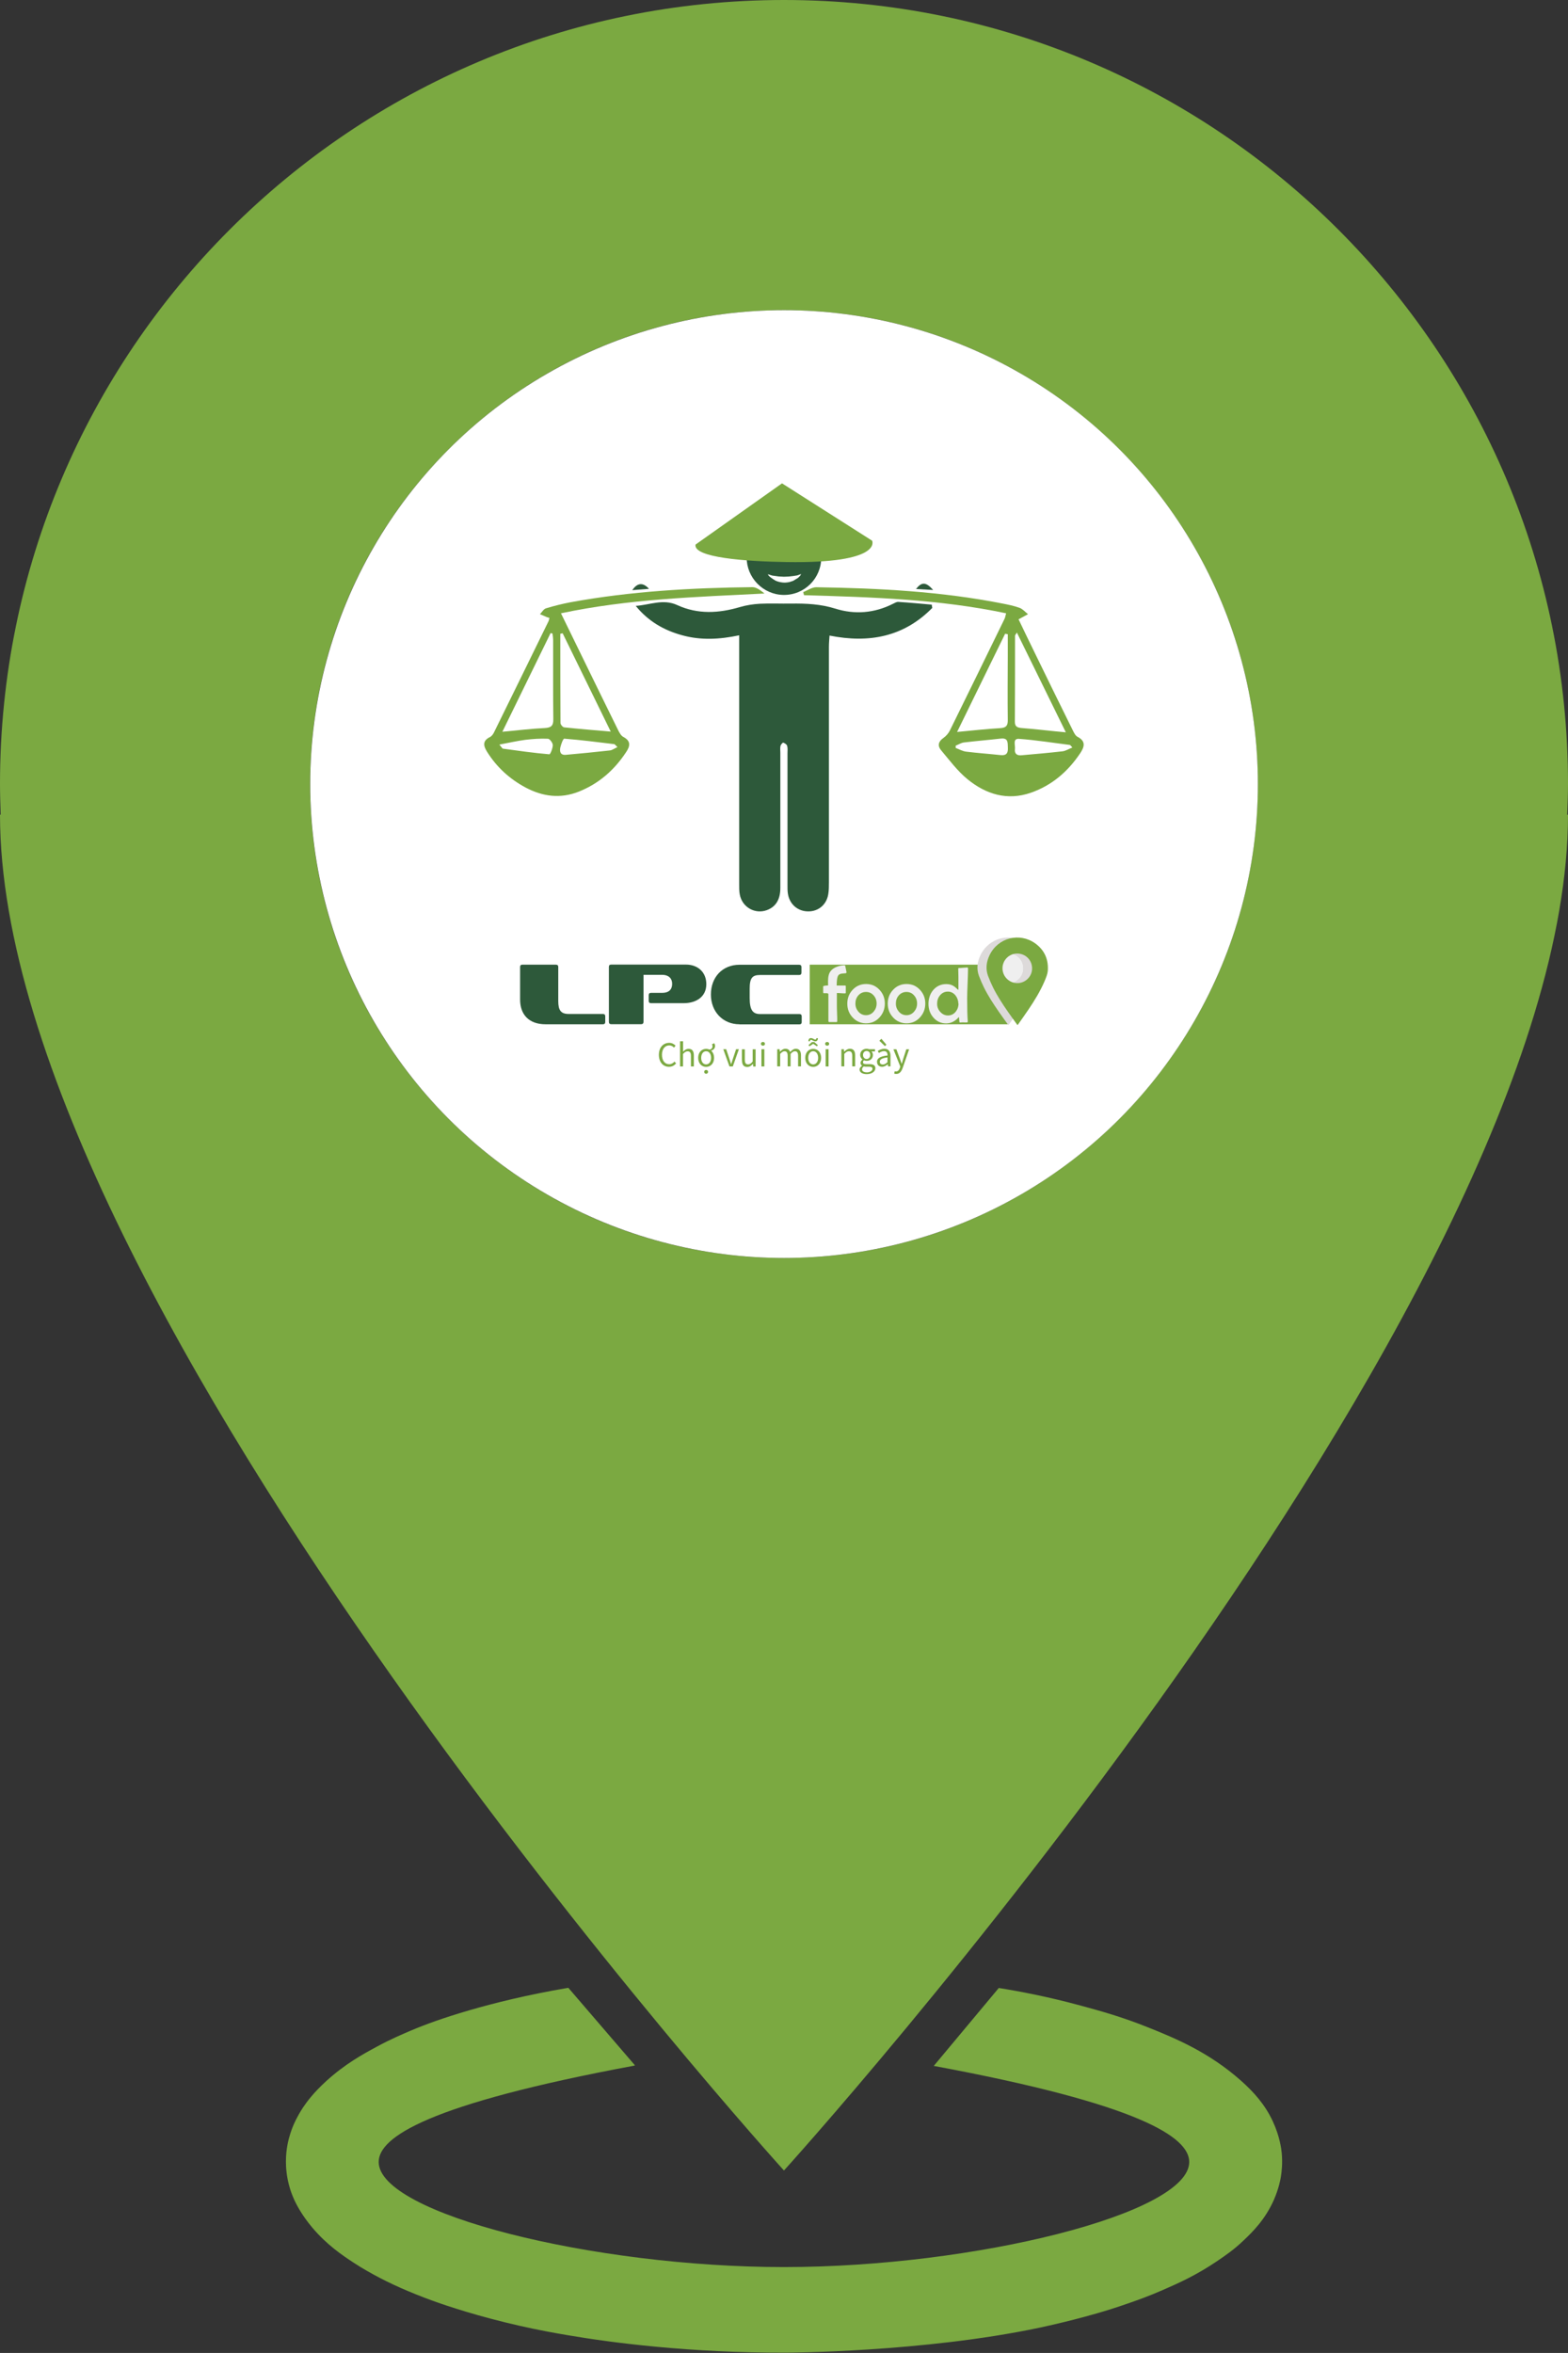 <?xml version="1.0" encoding="UTF-8"?><svg xmlns="http://www.w3.org/2000/svg" xmlns:xlink="http://www.w3.org/1999/xlink" viewBox="0 0 177.51 266.33"><rect x="0" y="0" width="177.51" height="266.33" fill="#333333" stroke="none"/><defs><style>.e{fill:#dddada;}.f{fill:#2d593a;}.g{fill:#fff;}.h{fill:#7ba941;}.i{clip-path:url(#d);}.j{fill:none;}.k,.l{fill:#efefef;}.l{fill-rule:evenodd;}</style><clipPath id="d"><path class="j" d="M90.65,65l-.38,.13-.44,.07-.53,.06-.54,.02-.58-.03-.73-.1-.5-.15c.05,.22,.57,.53,.86,.72,.31,.13,.55,.17,.87,.22,.32,.03,.72-.06,.72-.06l.4-.13,.55-.34,.29-.28,.11-.17-.08,.04Z"/></clipPath></defs><g id="a"/><g id="b"><g id="c"><path class="h" d="M177.51,88.75C177.51,39.74,137.77,0,88.76,0,39.74,0,0,39.74,0,88.75c0,1.16,.04,2.31,.08,3.46H0C0,147.79,88.75,245.68,88.75,245.68c0,0,88.76-97.88,88.76-153.46h-.09c.04-1.15,.09-2.3,.09-3.46Zm-88.76,53.64c-29.62,0-53.64-24.01-53.64-53.64s24.02-53.64,53.64-53.64,53.64,24.02,53.64,53.64-24.02,53.64-53.64,53.64Z"/><circle class="g" cx="88.76" cy="88.75" r="53.64"/><path class="h" d="M71.86,233.8c-23.49,4.37-28.97,8.12-28.99,10.9-.04,5.87,24.33,11.91,45.88,11.91,21.56,0,45.92-6.05,45.88-11.91-.02-2.77-5.49-6.51-28.92-10.86,2.45-2.94,4.9-5.88,7.36-8.82,2.36,.38,5.55,.98,9.26,1.99,2.24,.61,4.63,1.26,7.64,2.47,3.08,1.23,6.88,2.8,10.53,6.04,1.45,1.29,2.71,2.7,3.59,4.59,.81,1.74,.97,3.18,1.01,3.58,.11,1.15,0,2.09-.09,2.68-.05,.32-.24,1.36-.8,2.64-.99,2.24-2.43,3.64-3.43,4.59-1.08,1.03-2,1.66-2.94,2.3-2.38,1.62-4.42,2.53-6.14,3.28-1.68,.74-2.98,1.19-4.04,1.56-2.63,.92-4.72,1.46-6.06,1.81,0,0-1.9,.49-3.86,.91-13.27,2.81-28.81,2.84-28.81,2.84-5.3,.01-10.18-.25-14.63-.67-4.15-.39-7.15-.85-8.06-.99-2.47-.39-6.05-.96-10.62-2.17-4.12-1.09-6.87-2.12-7.66-2.43-2.5-.96-4.48-1.89-6.36-2.97-.43-.24-.93-.54-1.59-.97-1.27-.84-2.99-1.99-4.65-3.95-1.27-1.51-1.84-2.72-2.02-3.09-.31-.68-.48-1.22-.53-1.4-.38-1.26-.44-2.34-.44-3,0-.74,.08-1.36,.16-1.81,.05-.3,.21-1.11,.61-2.11,.13-.33,.47-1.12,1.13-2.14,.47-.71,1.23-1.73,2.65-3.03,2.12-1.93,4.11-3.03,5.73-3.9,1.6-.87,2.87-1.4,3.82-1.81,1.63-.69,3.65-1.44,6.71-2.33,2.69-.78,6.45-1.73,11.16-2.53,2.51,2.92,5.01,5.84,7.52,8.75Z"/><g><g><path class="h" d="M74.59,119.4c0-.85,.5-1.36,1.17-1.36,.32,0,.57,.16,.72,.32l-.18,.22c-.14-.15-.31-.25-.53-.25-.5,0-.83,.41-.83,1.06s.32,1.07,.81,1.07c.25,0,.44-.11,.61-.3l.18,.21c-.21,.24-.46,.38-.81,.38-.65,0-1.14-.51-1.14-1.36Z"/><path class="h" d="M77,117.86h.33v1.18c.17-.18,.37-.32,.63-.32,.41,0,.59,.26,.59,.76v1.23h-.33v-1.19c0-.36-.11-.52-.37-.52-.2,0-.34,.1-.53,.3v1.41h-.33v-2.85Z"/><path class="h" d="M79.04,119.74c0-.65,.42-1.02,.9-1.02s.9,.37,.9,1.02-.42,1.02-.9,1.02-.9-.37-.9-1.02Zm1.46,0c0-.45-.23-.75-.56-.75s-.56,.3-.56,.75,.23,.74,.56,.74,.56-.3,.56-.74Zm-.78,1.58c0-.12,.09-.21,.22-.21s.22,.09,.22,.21-.09,.22-.22,.22-.22-.09-.22-.22Zm.58-2.51c.23-.04,.36-.16,.36-.39,0-.07-.02-.15-.06-.22l.26-.12c.05,.08,.09,.2,.09,.31,0,.32-.22,.47-.46,.54l-.19-.13Z"/><path class="h" d="M81.87,118.76h.34l.37,1.11c.06,.19,.12,.39,.18,.57h.02c.06-.19,.12-.38,.18-.57l.37-1.11h.32l-.69,1.95h-.38l-.7-1.95Z"/><path class="h" d="M83.99,120v-1.23h.33v1.19c0,.36,.11,.52,.37,.52,.2,0,.34-.1,.52-.33v-1.38h.33v1.95h-.27l-.03-.3h-.01c-.18,.21-.37,.35-.64,.35-.41,0-.59-.26-.59-.76Z"/><path class="h" d="M86.14,118.15c0-.13,.1-.21,.23-.21s.23,.08,.23,.21-.1,.21-.23,.21-.23-.09-.23-.21Zm.06,.61h.33v1.95h-.33v-1.95Z"/><path class="h" d="M87.99,118.76h.27l.03,.28h.01c.17-.18,.37-.33,.61-.33,.3,0,.46,.14,.54,.37,.2-.22,.41-.37,.64-.37,.4,0,.59,.26,.59,.76v1.23h-.33v-1.19c0-.36-.11-.52-.36-.52-.15,0-.31,.1-.49,.3v1.41h-.33v-1.19c0-.36-.11-.52-.36-.52-.15,0-.31,.1-.49,.3v1.41h-.33v-1.95Z"/><path class="h" d="M91.16,119.74c0-.65,.42-1.02,.9-1.02s.9,.37,.9,1.02-.42,1.02-.9,1.02-.9-.37-.9-1.02Zm1.46,0c0-.45-.23-.75-.56-.75s-.56,.3-.56,.75,.23,.74,.56,.74,.56-.3,.56-.74Zm-.82-2.24c.23,0,.35,.17,.5,.17,.08,0,.11-.06,.13-.17l.17,.02c-.02,.21-.1,.35-.29,.35-.23,0-.35-.17-.5-.17-.08,0-.11,.06-.13,.17l-.17-.02c.02-.21,.1-.35,.29-.35Zm-.28,.8l.4-.35h.27l.4,.35-.11,.13-.41-.27h-.02l-.41,.27-.11-.13Z"/><path class="h" d="M93.41,118.15c0-.13,.1-.21,.23-.21s.23,.08,.23,.21-.1,.21-.23,.21-.23-.09-.23-.21Zm.06,.61h.33v1.95h-.33v-1.95Z"/><path class="h" d="M95.26,118.76h.27l.03,.28h.01c.19-.18,.39-.33,.65-.33,.41,0,.59,.26,.59,.76v1.23h-.33v-1.19c0-.36-.11-.52-.37-.52-.2,0-.34,.1-.53,.3v1.41h-.33v-1.95Z"/><path class="h" d="M97.3,121.08c0-.17,.11-.32,.29-.44v-.02c-.1-.06-.17-.17-.17-.32,0-.16,.11-.29,.21-.36v-.02c-.13-.1-.25-.29-.25-.52,0-.43,.34-.69,.73-.69,.11,0,.2,.02,.27,.05h.68v.25h-.4c.09,.09,.16,.23,.16,.4,0,.42-.31,.67-.71,.67-.09,0-.2-.02-.29-.07-.07,.06-.12,.12-.12,.23,0,.12,.08,.21,.34,.21h.38c.45,0,.68,.14,.68,.46,0,.36-.38,.67-.98,.67-.48,0-.81-.19-.81-.52Zm1.47-.1c0-.18-.14-.24-.39-.24h-.34c-.07,0-.17,0-.25-.03-.14,.1-.2,.21-.2,.33,0,.21,.21,.34,.56,.34s.62-.19,.62-.4Zm-.25-1.57c0-.28-.18-.45-.41-.45s-.41,.17-.41,.45,.19,.46,.41,.46,.41-.18,.41-.46Z"/><path class="h" d="M99.28,120.2c0-.42,.37-.64,1.2-.73,0-.25-.08-.49-.4-.49-.23,0-.43,.11-.58,.21l-.13-.23c.18-.12,.45-.25,.76-.25,.47,0,.68,.32,.68,.8v1.19h-.27l-.03-.23h-.01c-.19,.15-.4,.28-.64,.28-.33,0-.57-.2-.57-.55Zm.27-2.4l.23-.22,.57,.67-.17,.16-.63-.61Zm.92,2.43v-.54c-.65,.08-.87,.24-.87,.49,0,.22,.15,.31,.34,.31s.34-.09,.53-.26Z"/><path class="h" d="M101.23,121.51l.06-.26s.1,.03,.15,.03c.22,0,.36-.18,.44-.42l.04-.14-.78-1.95h.34l.4,1.08c.06,.17,.13,.37,.19,.55h.02c.06-.18,.11-.38,.16-.55l.35-1.08h.32l-.73,2.11c-.14,.39-.34,.68-.73,.68-.09,0-.17-.02-.23-.04Z"/></g><g><path class="f" d="M105.56,68.79c-3.21,3.28-7.14,4.05-11.65,3.15-.03,.46-.07,.86-.07,1.27,0,8.88,0,17.76,0,26.64,0,.45,0,.9-.07,1.34-.18,1.18-1.08,1.96-2.23,1.97-1.19,.02-2.15-.78-2.34-1.98-.06-.34-.05-.7-.05-1.05,0-4.95,0-9.9,0-14.85,0-.29,.04-.59-.04-.86-.04-.16-.27-.3-.44-.36-.06-.02-.28,.22-.31,.37-.06,.24-.02,.51-.02,.76,0,5.11,0,10.22,0,15.33,0,1.3-.52,2.13-1.53,2.5-1.34,.49-2.79-.33-3.06-1.76-.08-.4-.07-.83-.07-1.24,0-8.94,0-17.89,0-26.83v-1.28c-2.22,.47-4.34,.58-6.44,0-2.07-.56-3.86-1.59-5.27-3.33,1.58-.1,3.1-.83,4.7-.09,2.33,1.07,4.71,.93,7.11,.22,.72-.21,1.49-.33,2.24-.37,1.18-.06,2.36,0,3.54-.02,1.69-.02,3.34,.05,5,.57,2.19,.69,4.42,.52,6.52-.54,.2-.1,.42-.23,.62-.22,1.26,.08,2.52,.2,3.78,.31l.05,.34Z"/><path class="h" d="M90.92,67.02c.5-.19,1.01-.56,1.5-.55,7.06,.11,14.1,.47,21.05,1.84,.66,.13,1.32,.26,1.95,.49,.36,.13,.64,.47,.96,.72-.32,.17-.64,.35-1.07,.58,.6,1.25,1.24,2.59,1.9,3.93,1.4,2.87,2.8,5.74,4.22,8.6,.14,.28,.3,.63,.54,.76,1,.51,.79,1.16,.31,1.88-1.39,2.07-3.2,3.63-5.58,4.46-2.68,.93-5.08,.17-7.16-1.52-1.14-.93-2.05-2.16-3.01-3.3-.41-.49-.31-.98,.27-1.38,.3-.21,.57-.52,.73-.84,2.08-4.21,4.13-8.42,6.19-12.64,.08-.16,.1-.35,.18-.63-7.59-1.6-15.23-1.83-22.88-2.05-.03-.11-.06-.22-.09-.34m24.2,4.55c-.13,.23-.22,.3-.22,.38,0,3.25,0,6.5-.02,9.75,0,.57,.33,.66,.8,.7,1.27,.1,2.54,.24,3.8,.37,.33,.03,.65,.06,1.17,.11-1.9-3.87-3.7-7.54-5.55-11.31m-1.03,.21l-.29-.06c-1.8,3.67-3.59,7.35-5.44,11.12,1.73-.16,3.3-.34,4.88-.43,.67-.04,.87-.28,.86-.92-.03-2.42-.01-4.84,0-7.26v-2.45Zm7.32,12.82c-.19-.2-.23-.28-.28-.29-1.92-.24-3.83-.55-5.76-.69-.74-.05-.41,.71-.46,1.13-.07,.52,.19,.78,.73,.73,1.56-.14,3.11-.27,4.66-.45,.35-.04,.68-.26,1.11-.43m-13.21-.21c0,.09,0,.17,0,.26,.4,.15,.78,.37,1.19,.42,1.3,.16,2.6,.25,3.9,.39,.65,.07,.85-.23,.82-.83-.03-.55,.07-1.14-.8-1.04-1.39,.16-2.79,.27-4.18,.44-.32,.04-.61,.24-.92,.36"/><path class="h" d="M63.51,69.43c.88,1.8,1.68,3.45,2.49,5.1,1.32,2.7,2.63,5.39,3.96,8.08,.15,.3,.34,.67,.62,.81,.89,.48,.74,1.06,.29,1.73-1.34,2.03-3.09,3.56-5.36,4.46-2.07,.82-4.07,.56-6.01-.47-1.81-.97-3.28-2.31-4.37-4.06-.41-.66-.52-1.23,.33-1.65,.21-.1,.38-.34,.48-.56,2.06-4.18,4.11-8.37,6.16-12.56,.05-.11,.06-.23,.1-.37-.12-.04-.21-.05-.3-.09-.26-.11-.51-.22-.77-.33,.22-.23,.4-.57,.67-.66,.91-.28,1.85-.51,2.79-.69,6.81-1.25,13.69-1.63,20.59-1.71,.46,0,.93,.37,1.37,.72-7.69,.39-15.36,.61-23.05,2.24m-6.63,13.41c1.75-.16,3.27-.35,4.79-.42,.74-.04,.99-.26,.98-1.01-.04-2.97-.01-5.93-.02-8.9,0-.26-.04-.52-.07-.79-.07-.02-.14-.03-.22-.05-1.8,3.68-3.6,7.35-5.46,11.17m6.83-11.15l-.27,.06c0,3.36,0,6.73,.02,10.09,0,.18,.26,.49,.42,.5,1.7,.18,3.4,.32,5.27,.48-1.85-3.78-3.65-7.46-5.45-11.14m6.21,12.89c-.23-.21-.29-.32-.36-.33-1.88-.23-3.77-.47-5.66-.62-.13-.01-.37,.64-.45,1.01-.09,.43,0,.87,.61,.82,1.67-.15,3.35-.31,5.02-.5,.25-.03,.49-.22,.85-.38m-13.38-.28c.28,.33,.34,.45,.4,.46,1.75,.24,3.5,.49,5.26,.64,.11,.01,.39-.68,.39-1.04,0-.25-.34-.71-.54-.72-.85-.04-1.72,.02-2.56,.12-.92,.12-1.83,.33-2.95,.54"/><path class="f" d="M71.58,66.8c.56-.83,1.2-.92,1.89-.15-.63,.05-1.26,.1-1.89,.15"/><path class="f" d="M105.64,66.78c-.62-.04-1.25-.07-1.94-.11,.64-.82,1.12-.82,1.94,.11"/><path class="f" d="M88.77,58.89c-2.32,0-4.21,1.87-4.24,4.19-.02,2.31,1.86,4.23,4.17,4.26,2.37,.03,4.28-1.87,4.27-4.24,0-2.34-1.86-4.19-4.21-4.2Zm1.85,6.25l-.29,.28-.55,.33-.4,.13s-.39,.09-.72,.06c-.33-.04-.57-.08-.87-.22-.3-.18-.81-.5-.86-.72l.5,.15,.73,.1,.58,.03,.54-.02,.53-.06,.44-.07,.38-.13,.08-.04-.11,.17Z"/><g class="i"><path class="k" d="M84.83,.19c-2.47,.1-4.3,1.56-6.17,2.9,1.81-.43,3.41-1.3,4.93-2.33,.38-.26,.84-.4,1.26-.59,.12,.2,.19,.49,.37,.6,1.06,.64,2.12,1.28,3.22,1.84,1.03,.52,2.11,.94,3.17,1.4-2-1.78-4.39-2.81-6.79-3.82"/><path class="k" d="M121.79,32.37c-.04-.38-.13-.94-.15-1.5-.02-.74-.28-1.43-.97-1.59-.62-.14-1.44-.11-1.96,.2-.42,.25-.76,1.07-.69,1.58,.1,.74-.03,1.94,1.38,1.77,.13-.02,.37,.08,.39,.18,.22,.73,.6,.16,.84,.08,.36-.13,.66-.4,1.16-.72"/><path class="k" d="M92.13,3.64l.19,.33c2.27-.95,4.41-2.12,6.31-3.71-.06-.1-.12-.2-.18-.3l-6.32,3.68"/><path class="k" d="M73.01-1.13c1.38,1.68,2.97,3.1,4.94,4.05-1.35-1.72-3.01-3.05-4.94-4.05"/><path class="k" d="M125.66-.98c-.13-.15-.27-.3-.4-.45-1.63,1.37-3.26,2.74-4.89,4.12,.11,.13,.22,.26,.33,.39,1.65-1.35,3.31-2.7,4.96-4.06"/><path class="k" d="M126.39-1.69c-.04,.19-.08,.38-.12,.57,1.8,.42,3.61,.83,5.41,1.25,.04-.17,.08-.35,.12-.52-1.8-.43-3.61-.86-5.41-1.29"/><path class="k" d="M67.83,.54c.04,.17,.09,.34,.14,.51,1.56-.66,3.12-1.31,4.69-1.97-.07-.17-.15-.34-.22-.52-1.53,.66-3.07,1.32-4.6,1.98"/><path class="k" d="M150.7,30.75s-.07,0-.11,0v2.22s.07,0,.11,0v-2.22Z"/></g><path class="h" d="M78.74,61.64l9.79-6.93,10.2,6.49s1.28,2.59-9.66,2.42c-4.71-.07-10.63-.51-10.33-1.99"/></g><g><rect class="h" x="91.67" y="109.19" width="22.43" height="6.75"/><g><path class="k" d="M95.82,110.1s-.03,.06-.08,.06c-.14,.01-.29,.03-.43,.04-.17,.02-.29,.08-.38,.17-.14,.16-.21,.55-.21,1.18,.1,0,.25,0,.46,0s.36,0,.47,0c.07,0,.1,.03,.1,.08,0,.08,0,.2,0,.37s0,.28,0,.36c0,.06-.03,.08-.09,.08-.1,0-.26,0-.46-.02s-.36-.02-.46-.02v1.31c0,.2,0,.51,.02,.93,.02,.42,.02,.72,.02,.93,0,.08-.03,.12-.09,.12h-.8c-.08,0-.11-.05-.11-.14v-3.02c0-.08-.09-.12-.27-.11-.19,0-.3,0-.31-.02,0,0-.01-.06-.01-.16,0-.06,0-.16,0-.29,0-.13,0-.22,0-.29s.19-.1,.56-.12c0-.19-.01-.34-.01-.46,0-.52,.09-.9,.28-1.14,.16-.22,.4-.39,.72-.51,.28-.11,.58-.17,.88-.17,.03,0,.05,.02,.06,.05,0,0,.03,.13,.08,.37s.07,.37,.07,.37Z"/><path class="k" d="M100.17,113.59c0,.61-.2,1.13-.6,1.57-.41,.45-.92,.67-1.52,.67s-1.12-.22-1.53-.67c-.4-.43-.6-.95-.6-1.56s.2-1.13,.6-1.56c.41-.44,.92-.66,1.53-.66s1.11,.22,1.52,.66c.4,.43,.6,.94,.6,1.55Zm-.93,0c0-.36-.11-.66-.33-.91-.23-.27-.52-.4-.87-.4s-.64,.13-.87,.39c-.22,.25-.33,.56-.33,.92s.11,.65,.33,.91c.23,.27,.52,.41,.87,.41s.64-.14,.87-.41c.22-.26,.33-.56,.33-.91Z"/><path class="k" d="M104.75,113.59c0,.61-.2,1.13-.6,1.57-.41,.45-.92,.67-1.52,.67s-1.12-.22-1.53-.67c-.4-.43-.6-.95-.6-1.56s.2-1.13,.6-1.56c.41-.44,.92-.66,1.53-.66s1.11,.22,1.52,.66c.4,.43,.6,.94,.6,1.55Zm-.93,0c0-.36-.11-.66-.33-.91-.23-.27-.52-.4-.87-.4s-.64,.13-.87,.39c-.22,.25-.33,.56-.33,.92s.11,.65,.33,.91c.23,.27,.52,.41,.87,.41s.64-.14,.87-.41c.22-.26,.33-.56,.33-.91Z"/><path class="k" d="M109.59,109.61c0,.38-.02,.94-.05,1.69s-.05,1.32-.05,1.69c0,1.15,.02,2.03,.07,2.62v.06s-.03,.05-.11,.06c-.06,0-.14,0-.24,0-.12,0-.18-.01-.17-.01-.04,0-.11,0-.19,.01-.09,0-.15,.01-.19,.01-.04,0-.06-.1-.07-.3,0-.2-.02-.31-.03-.31-.02,0-.04,.03-.07,.06-.4,.43-.86,.65-1.38,.65-.59,0-1.08-.23-1.46-.68-.36-.42-.54-.93-.54-1.53s.18-1.15,.54-1.57c.38-.44,.87-.67,1.49-.67,.37,0,.69,.11,.96,.32,.13,.11,.25,.22,.37,.33,.02,0,.03-.03,.03-.06v-1.42c0-.1,0-.24-.01-.44,0-.2-.01-.34-.01-.44,0-.07,.02-.11,.07-.11,.11,0,.27,0,.48-.03,.21-.02,.37-.03,.48-.03,.05,0,.07,.03,.07,.09Zm-1.1,3.99c0-.35-.11-.66-.32-.93-.23-.28-.52-.43-.86-.43-.36,0-.66,.14-.89,.42-.22,.26-.33,.58-.33,.95s.12,.66,.35,.92c.24,.27,.53,.41,.88,.41s.64-.14,.87-.42c.21-.26,.32-.57,.32-.93Z"/></g><path class="e" d="M114.16,116.04c-.38-.53-.75-1.03-1.1-1.54-.61-.88-1.19-1.77-1.67-2.73-.21-.43-.4-.87-.57-1.32-.29-.8-.18-1.59,.18-2.34,.94-1.96,3.37-2.6,5.15-1.34,.99,.71,1.48,1.69,1.45,2.91,0,.5-.2,.96-.39,1.41-.49,1.14-1.14,2.19-1.83,3.21-.36,.54-.74,1.06-1.11,1.59-.03,.04-.06,.07-.11,.14m-.03-8.1c-.92,0-1.67,.75-1.67,1.67,0,.93,.76,1.68,1.68,1.68,.92,0,1.68-.76,1.67-1.67,0-.94-.74-1.68-1.69-1.68"/><path class="l" d="M115.82,109.61c0,.93-.75,1.68-1.68,1.68s-1.68-.75-1.68-1.68,.75-1.68,1.68-1.68,1.68,.75,1.68,1.68"/><path class="h" d="M115.19,116.04c-.38-.53-.75-1.03-1.1-1.54-.61-.88-1.19-1.77-1.67-2.73-.21-.43-.4-.87-.57-1.32-.29-.8-.18-1.59,.18-2.34,.94-1.96,3.37-2.6,5.15-1.34,.99,.71,1.48,1.69,1.45,2.91,0,.5-.2,.96-.39,1.41-.49,1.14-1.14,2.19-1.83,3.21-.36,.54-.74,1.06-1.11,1.59-.03,.04-.06,.07-.11,.14m-.03-8.1c-.92,0-1.67,.75-1.67,1.67,0,.93,.76,1.68,1.68,1.68,.92,0,1.68-.76,1.67-1.67,0-.94-.74-1.68-1.69-1.68"/><g><path class="f" d="M61.78,115.94c-1.97,0-2.9-1.17-2.9-2.79v-3.7c0-.17,.08-.26,.26-.26h3.79c.18,0,.27,.09,.27,.26v3.87c0,1.03,.3,1.45,1.17,1.45h3.89c.17,0,.26,.09,.26,.27v.63c0,.18-.09,.27-.26,.27h-6.47Z"/><path class="f" d="M73.7,113.55c-.17,0-.26-.09-.26-.27v-.63c0-.18,.09-.27,.26-.27h1.27c.62,0,1.12-.26,1.12-1.02,0-.7-.49-1.02-1.12-1.02h-2.12v5.32c0,.18-.09,.27-.27,.27h-3.39c-.17,0-.26-.09-.26-.27v-6.22c0-.17,.09-.26,.26-.26h8.46c1.3,0,2.31,.81,2.31,2.22s-1.12,2.15-2.57,2.15h-3.69Z"/><path class="f" d="M83.72,115.94c-1.87,0-3.24-1.41-3.24-3.37s1.3-3.37,3.24-3.37h6.74c.18,0,.27,.09,.27,.26v.63c0,.18-.09,.27-.27,.27h-4.42c-.86,0-1.17,.33-1.17,1.54v1.08c0,1.35,.36,1.8,1.17,1.8h4.46c.17,0,.26,.09,.26,.27v.63c0,.18-.09,.27-.26,.27h-6.78Z"/></g></g></g></g></g></svg>